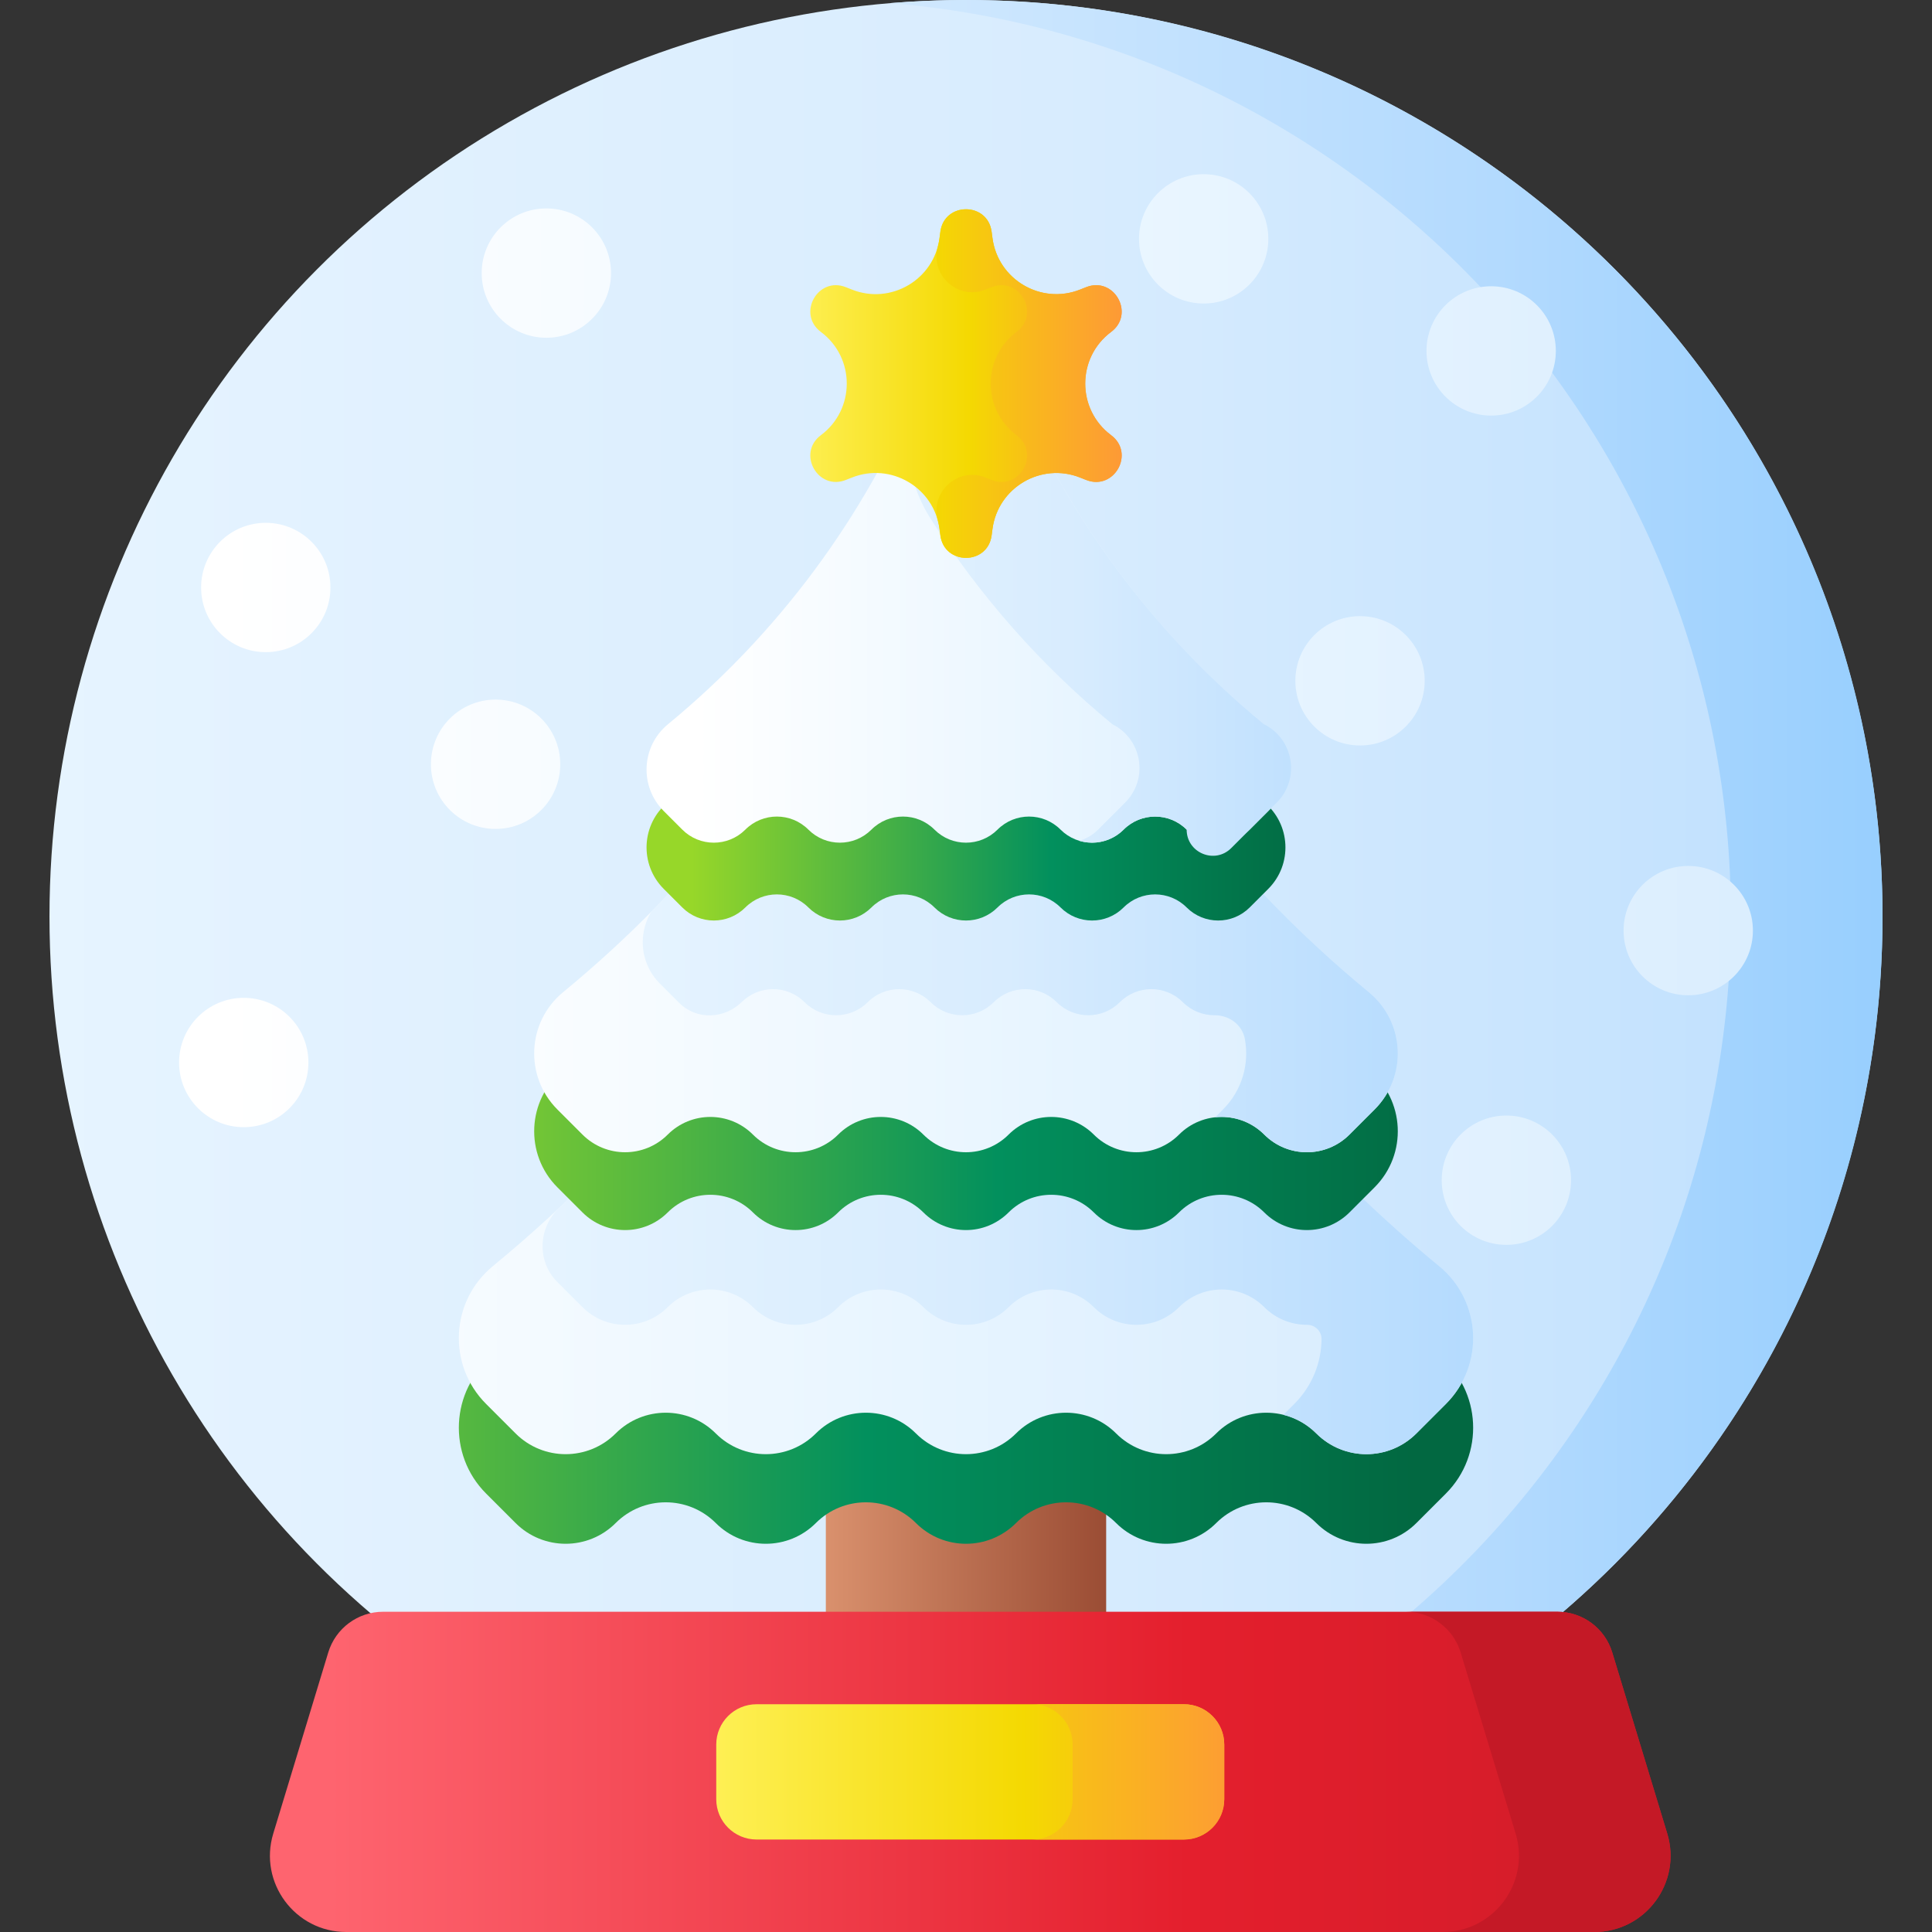 <svg id="Capa_1" enable-background="new 0 0 510 510" height="512" viewBox="0 0 510 510" width="512" xmlns="http://www.w3.org/2000/svg" xmlns:xlink="http://www.w3.org/1999/xlink"><rect x="0" y="0" width="510" height="510" fill="#333333" stroke="none"/><linearGradient id="lg1"><stop offset="0" stop-color="#eaf6ff"/><stop offset=".521" stop-color="#d8ecfe"/><stop offset="1" stop-color="#b3dafe"/></linearGradient><linearGradient id="SVGID_1_" gradientUnits="userSpaceOnUse" x1="-63.32" x2="593.68" xlink:href="#lg1" y1="241.938" y2="241.938"/><linearGradient id="SVGID_2_" gradientUnits="userSpaceOnUse" x1="193.64" x2="549.309" y1="241.938" y2="241.938"><stop offset="0" stop-color="#d8ecfe"/><stop offset=".567" stop-color="#b3dafe"/><stop offset=".996" stop-color="#8ac9fe"/></linearGradient><linearGradient id="SVGID_3_" gradientUnits="userSpaceOnUse" x1="209" x2="309.125" y1="405.108" y2="405.108"><stop offset="0" stop-color="#e19974"/><stop offset="1" stop-color="#8c3d27"/></linearGradient><linearGradient id="lg2"><stop offset="0" stop-color="#97d729"/><stop offset=".565" stop-color="#02905d"/><stop offset=".996" stop-color="#026841"/></linearGradient><linearGradient id="SVGID_4_" gradientUnits="userSpaceOnUse" x1="37.874" x2="375.539" xlink:href="#lg2" y1="311.543" y2="311.543"/><linearGradient id="lg3"><stop offset=".006" stop-color="#fff"/><stop offset=".547" stop-color="#eaf6ff"/><stop offset="1" stop-color="#d8ecfe"/></linearGradient><linearGradient id="SVGID_5_" gradientUnits="userSpaceOnUse" x1="37.874" x2="375.539" xlink:href="#lg3" y1="287.891" y2="287.891"/><linearGradient id="SVGID_6_" gradientUnits="userSpaceOnUse" x1="103" x2="393.833" xlink:href="#lg1" y1="287.895" y2="287.895"/><linearGradient id="SVGID_7_" gradientUnits="userSpaceOnUse" x1="101.423" x2="387.861" xlink:href="#lg2" y1="242.992" y2="242.992"/><linearGradient id="SVGID_8_" gradientUnits="userSpaceOnUse" x1="101.423" x2="387.861" xlink:href="#lg3" y1="222.445" y2="222.445"/><linearGradient id="SVGID_9_" gradientUnits="userSpaceOnUse" x1="135.058" x2="385.489" xlink:href="#lg1" y1="222.45" y2="222.45"/><linearGradient id="SVGID_10_" gradientUnits="userSpaceOnUse" x1="182.578" x2="350.24" xlink:href="#lg2" y1="167.814" y2="167.814"/><linearGradient id="SVGID_11_" gradientUnits="userSpaceOnUse" x1="182.578" x2="350.24" xlink:href="#lg3" y1="147.267" y2="147.267"/><linearGradient id="SVGID_12_" gradientUnits="userSpaceOnUse" x1="182" x2="374.723" xlink:href="#lg1" y1="148.997" y2="148.997"/><linearGradient id="lg4"><stop offset="0" stop-color="#fef056"/><stop offset=".521" stop-color="#f4d902"/><stop offset="1" stop-color="#fe9738"/></linearGradient><linearGradient id="SVGID_13_" gradientUnits="userSpaceOnUse" x1="209.755" x2="297.849" xlink:href="#lg4" y1="101.252" y2="101.252"/><linearGradient id="SVGID_14_" gradientUnits="userSpaceOnUse" x1="189.551" x2="298.077" xlink:href="#lg4" y1="101.252" y2="101.252"/><linearGradient id="lg5"><stop offset="0" stop-color="#fe646f"/><stop offset=".521" stop-color="#e41f2d"/><stop offset="1" stop-color="#c41926"/></linearGradient><linearGradient id="SVGID_15_" gradientUnits="userSpaceOnUse" x1="87" x2="522.002" xlink:href="#lg5" y1="467.731" y2="467.731"/><linearGradient id="SVGID_16_" gradientUnits="userSpaceOnUse" x1="187.121" x2="346.467" xlink:href="#lg4" y1="467.731" y2="467.731"/><linearGradient id="SVGID_17_" gradientUnits="userSpaceOnUse" x1="157.121" x2="332.147" xlink:href="#lg4" y1="467.731" y2="467.731"/><linearGradient id="SVGID_18_" gradientUnits="userSpaceOnUse" x1="34" x2="360.002" xlink:href="#lg5" y1="467.731" y2="467.731"/><linearGradient id="SVGID_19_" gradientUnits="userSpaceOnUse" x1="56" x2="492.139" xlink:href="#lg3" y1="72.089" y2="72.089"/><linearGradient id="SVGID_20_" gradientUnits="userSpaceOnUse" x1="56" x2="492.139" xlink:href="#lg3" y1="155.082" y2="155.082"/><linearGradient id="SVGID_21_" gradientUnits="userSpaceOnUse" x1="56" x2="492.139" xlink:href="#lg3" y1="201.745" y2="201.745"/><linearGradient id="SVGID_22_" gradientUnits="userSpaceOnUse" x1="56" x2="492.139" xlink:href="#lg3" y1="280.475" y2="280.475"/><linearGradient id="SVGID_23_" gradientUnits="userSpaceOnUse" x1="56" x2="492.139" xlink:href="#lg3" y1="311.543" y2="311.543"/><linearGradient id="SVGID_24_" gradientUnits="userSpaceOnUse" x1="56" x2="492.139" xlink:href="#lg3" y1="245.657" y2="245.657"/><linearGradient id="SVGID_25_" gradientUnits="userSpaceOnUse" x1="56" x2="492.139" xlink:href="#lg3" y1="179.717" y2="179.717"/><linearGradient id="SVGID_26_" gradientUnits="userSpaceOnUse" x1="56" x2="492.139" xlink:href="#lg3" y1="92.635" y2="92.635"/><linearGradient id="SVGID_27_" gradientUnits="userSpaceOnUse" x1="56" x2="492.139" xlink:href="#lg3" y1="63.052" y2="63.052"/><g><circle cx="255" cy="241.938" fill="url(#SVGID_1_)" r="241.938"/><path d="m255 0c-6.739 0-13.41.289-20.01.829 124.256 10.175 221.928 114.229 221.928 241.108s-97.672 230.934-221.928 241.109c6.6.54 13.271.829 20.01.829 133.619 0 241.938-108.319 241.938-241.938s-108.319-241.937-241.938-241.937z" fill="url(#SVGID_2_)"/><path d="m218 365.215h74v79.785h-74z" fill="url(#SVGID_3_)"/><g><path d="m379.911 357.896c-41.484-34.141-74.887-76.942-97.92-125.313-4.933-10.361-15.325-17.014-26.8-17.014h-.384c-11.476 0-21.867 6.653-26.801 17.014-23.033 48.371-56.436 91.172-97.92 125.313-11.21 9.226-12.028 26.105-1.761 36.371l7.778 7.778c7.296 7.296 19.125 7.296 26.421 0 7.296-7.296 19.125-7.296 26.421 0 7.296 7.296 19.125 7.296 26.421 0 7.296-7.296 19.125-7.296 26.421 0 7.296 7.296 19.125 7.296 26.421 0 7.296-7.296 19.125-7.296 26.421 0 7.296 7.296 19.125 7.296 26.421 0 7.296-7.296 19.125-7.296 26.421 0 7.296 7.296 19.125 7.296 26.421 0l7.779-7.779c10.268-10.265 9.45-27.144-1.76-36.37z" fill="url(#SVGID_4_)"/><path d="m379.911 334.244c-41.484-34.141-74.887-76.942-97.92-125.313-4.933-10.361-15.325-17.014-26.8-17.014h-.384c-11.476 0-21.867 6.653-26.801 17.014-23.033 48.371-56.436 91.172-97.92 125.313-11.21 9.226-12.028 26.105-1.761 36.371l7.778 7.778c7.296 7.296 19.125 7.296 26.421 0 7.296-7.296 19.125-7.296 26.421 0 7.296 7.296 19.125 7.296 26.421 0 7.296-7.296 19.125-7.296 26.421 0 7.296 7.296 19.125 7.296 26.421 0 7.296-7.296 19.125-7.296 26.421 0 7.296 7.296 19.125 7.296 26.421 0 7.296-7.296 19.125-7.296 26.421 0 7.296 7.296 19.125 7.296 26.421 0l7.779-7.779c10.268-10.266 9.45-27.144-1.76-36.37z" fill="url(#SVGID_5_)"/><path d="m379.91 334.24c-3.72-3.06-7.38-6.19-10.96-9.39-36.43-32.47-66-71.89-86.96-115.92-4.93-10.36-15.32-17.01-26.8-17.01h-.38c-7.47 0-14.48 2.82-19.82 7.64-2.87 2.59-5.25 5.75-6.98 9.37-19.697 41.346-46.956 78.62-80.362 109.885-5.578 5.22-5.983 14.068-.621 19.51.038.038.075.076.113.114l6.63 6.62c6.21 6.21 16.28 6.21 22.49 0 3.1-3.11 7.18-4.66 11.25-4.66s8.15 1.55 11.25 4.66 7.18 4.66 11.24 4.66c4.08 0 8.14-1.55 11.25-4.66s7.18-4.66 11.25-4.66c4.08 0 8.14 1.55 11.25 4.66s7.17 4.66 11.25 4.66c4.07 0 8.14-1.55 11.25-4.66s7.17-4.66 11.25-4.66c4.06 0 8.14 1.55 11.24 4.66 3.11 3.11 7.18 4.66 11.25 4.66s8.15-1.55 11.25-4.66 7.18-4.66 11.25-4.66 8.14 1.55 11.25 4.66c3.1 3.11 7.18 4.66 11.24 4.66h.036c2.126-.005 3.858 1.67 3.835 3.797-.068 6.174-2.443 12.344-7.201 17.093l-2.87 2.87c3.18.78 6.2 2.43 8.69 4.91 3.65 3.65 8.43 5.48 13.21 5.48s9.56-1.83 13.21-5.48l7.78-7.78c10.27-10.259 9.45-27.139-1.76-36.369z" fill="url(#SVGID_6_)"/><path d="m361.355 282.459c-35.321-29.069-63.762-65.512-83.374-106.697-4.201-8.822-13.048-14.487-22.819-14.487h-.327c-9.771 0-18.619 5.665-22.819 14.487-19.611 41.185-48.052 77.628-83.373 106.697-9.545 7.855-10.241 22.227-1.5 30.968l6.623 6.623c6.212 6.212 16.284 6.212 22.496 0 6.212-6.212 16.284-6.212 22.496 0 6.212 6.212 16.284 6.212 22.496 0 6.212-6.212 16.284-6.212 22.496 0 6.212 6.212 16.284 6.212 22.496 0 6.212-6.212 16.284-6.212 22.496 0 6.212 6.212 16.284 6.212 22.496 0 6.212-6.212 16.284-6.212 22.496 0 6.212 6.212 16.284 6.212 22.496 0l6.623-6.623c8.743-8.741 8.047-23.113-1.498-30.968z" fill="url(#SVGID_7_)"/><path d="m361.355 261.913c-35.321-29.069-63.762-65.512-83.374-106.697-4.201-8.822-13.048-14.487-22.819-14.487h-.327c-9.771 0-18.619 5.665-22.819 14.487-19.611 41.185-48.052 77.628-83.373 106.697-9.545 7.855-10.241 22.227-1.5 30.968l6.623 6.623c6.212 6.212 16.284 6.212 22.496 0 6.212-6.212 16.284-6.212 22.496 0 6.212 6.212 16.284 6.212 22.496 0 6.212-6.212 16.284-6.212 22.496 0 6.212 6.212 16.284 6.212 22.496 0 6.212-6.212 16.284-6.212 22.496 0 6.212 6.212 16.284 6.212 22.496 0 6.212-6.212 16.284-6.212 22.496 0 6.212 6.212 16.284 6.212 22.496 0l6.623-6.623c8.743-8.742 8.047-23.113-1.498-30.968z" fill="url(#SVGID_8_)"/><path d="m362.85 292.88-6.62 6.62c-3.11 3.11-7.17 4.67-11.25 4.67-4.06 0-8.14-1.56-11.24-4.67-3.11-3.11-7.18-4.66-11.25-4.66-.57 0-1.14.03-1.71.09l2.05-2.05c5.099-5.092 6.99-12.101 5.782-18.617-.699-3.773-4.152-6.28-7.99-6.263-.018 0-.035 0-.052 0-3.01 0-6.03-1.15-8.32-3.44-2.3-2.3-5.31-3.45-8.33-3.45-3.01 0-6.02 1.15-8.32 3.45-2.3 2.29-5.3 3.44-8.32 3.44-3.01 0-6.02-1.15-8.32-3.44-2.3-2.3-5.3-3.45-8.32-3.45-3.01 0-6.02 1.15-8.32 3.45-2.3 2.29-5.31 3.44-8.32 3.44-3.02 0-6.02-1.15-8.32-3.44-2.3-2.3-5.31-3.45-8.32-3.45-3.02 0-6.02 1.15-8.32 3.45-2.3 2.29-5.31 3.44-8.32 3.44-3.02 0-6.03-1.15-8.33-3.44-2.29-2.3-5.31-3.45-8.32-3.45-2.976 0-5.953 1.124-8.243 3.373-4.643 4.56-11.966 4.829-16.567.227l-5.05-5.05c-3.04-3.04-4.54-7-4.54-10.94 0-2.79.75-5.56 2.22-8.01 1.87-1.88 3.71-3.78 5.52-5.71 22.21-23.56 40.64-50.47 54.61-79.78.82-1.72 1.82-3.33 2.97-4.79 2.24-2.87 5.05-5.2 8.24-6.85 3.51-1.84 7.48-2.85 11.61-2.85h.32c3.18 0 6.27.6 9.14 1.73 5.91 2.3 10.85 6.81 13.68 12.76 19.61 41.18 48.05 77.62 83.37 106.69 9.55 7.86 10.25 22.23 1.5 30.97z" fill="url(#SVGID_9_)"/><path d="m333.678 211.737c-29.154-23.994-51.972-54.777-66.45-89.648l-12.229-29.453-12.229 29.453c-14.479 34.871-37.297 65.655-66.45 89.648-7.061 5.811-7.576 16.443-1.11 22.909l4.899 4.899c4.596 4.596 12.046 4.596 16.642 0 4.596-4.596 12.046-4.596 16.642 0 4.596 4.596 12.046 4.596 16.642 0 4.596-4.596 12.046-4.596 16.642 0 4.596 4.596 12.046 4.596 16.642 0 4.596-4.596 12.046-4.596 16.642 0 4.596 4.596 12.047 4.596 16.642 0 4.596-4.596 12.046-4.596 16.642 0 4.596 4.596 12.046 4.596 16.642 0l4.9-4.9c6.467-6.465 5.952-17.097-1.109-22.908z" fill="url(#SVGID_10_)"/><path d="m333.678 191.19c-29.154-23.994-51.972-54.777-66.45-89.648l-12.229-29.453-12.229 29.453c-14.479 34.871-37.297 65.655-66.45 89.648-7.061 5.811-7.576 16.443-1.11 22.909l4.899 4.899c4.596 4.596 12.046 4.596 16.642 0 4.596-4.596 12.046-4.596 16.642 0 4.596 4.596 12.046 4.596 16.642 0 4.596-4.596 12.046-4.596 16.642 0 4.596 4.596 12.046 4.596 16.642 0 4.596-4.596 12.046-4.596 16.642 0 4.596 4.596 12.047 4.596 16.642 0 4.596-4.596 12.046-4.596 16.642 0 4.596 4.596 12.046 4.596 16.642 0l4.9-4.9c6.467-6.465 5.952-17.097-1.109-22.908z" fill="url(#SVGID_11_)"/><path d="m333.678 191.19c-29.154-23.994-51.972-54.777-66.45-89.648l-12.229-29.453-12.229 29.453c-.024.057-.047.114-.071.171-4.786 11.498-3.79 24.583 2.888 35.095 13.01 20.482 29.208 38.857 48.072 54.382 7.877 3.939 9.581 14.437 3.353 20.665l-7.143 7.143c-1.431 1.431-3.14 2.416-4.953 2.956 4.007 1.193 8.525.208 11.689-2.956 4.596-4.596 12.047-4.596 16.642 0 0 6.141 7.425 9.217 11.768 4.874l12.018-12.018c6.226-6.226 4.523-16.725-3.355-20.664z" fill="url(#SVGID_12_)"/><path d="m293.306 87.622c6.383-4.767.816-14.743-6.592-11.814l-1.606.635c-10.285 4.065-21.654-2.61-23.116-13.572l-.228-1.712c-1.053-7.897-12.476-7.897-13.529 0l-.228 1.712c-1.462 10.962-12.831 17.638-23.116 13.572l-1.606-.635c-7.409-2.929-12.975 7.047-6.593 11.814 9.109 6.803 9.109 20.455 0 27.259-6.383 4.767-.816 14.743 6.593 11.814l1.606-.635c10.285-4.065 21.654 2.61 23.116 13.572l.228 1.712c1.053 7.897 12.476 7.897 13.529 0l.228-1.712c1.462-10.962 12.831-17.638 23.116-13.572l1.606.635c7.409 2.928 12.975-7.047 6.593-11.814-9.11-6.803-9.11-20.455-.001-27.259z" fill="url(#SVGID_13_)"/><path d="m293.306 114.881c-9.109-6.803-9.109-20.455 0-27.259.182-.136.355-.277.518-.421 5.544-4.906.086-14.238-7.111-11.393l-1.606.635c-10.285 4.065-21.654-2.61-23.116-13.572l-.228-1.712c-1.053-7.897-12.476-7.897-13.529 0l-.228 1.712c-.105.787-.261 1.552-.464 2.293-2.035 7.41 5.24 14.095 12.418 11.353.063-.024.127-.049.19-.074l1.606-.635c3.51-1.387 6.606.121 8.215 2.601 1.786 2.754 1.737 6.705-1.622 9.214-9.109 6.803-9.109 20.455 0 27.259 6.383 4.767.816 14.743-6.593 11.814l-1.606-.635c-.063-.025-.126-.05-.19-.074-7.178-2.742-14.453 3.943-12.418 11.353.203.74.36 1.505.464 2.293l.228 1.712c1.053 7.897 12.476 7.897 13.529 0l.228-1.712c1.462-10.962 12.83-17.637 23.115-13.572l1.606.635c7.41 2.928 12.976-7.048 6.594-11.815z" fill="url(#SVGID_14_)"/></g><path d="m420.841 510h-329.439c-13.517 0-23.195-13.054-19.268-25.987l14.518-47.808c1.938-6.381 7.822-10.744 14.49-10.744h309.959c6.669 0 12.553 4.362 14.49 10.744l14.518 47.808c3.927 12.933-5.751 25.987-19.268 25.987z" fill="url(#SVGID_15_)"/><g><path d="m312.528 485.587h-112.813c-5.879 0-10.645-4.766-10.645-10.645v-14.423c0-5.879 4.766-10.645 10.645-10.645h112.813c5.879 0 10.645 4.766 10.645 10.645v14.423c0 5.879-4.766 10.645-10.645 10.645z" fill="url(#SVGID_16_)"/><path d="m312.528 449.874h-40.02c5.879 0 10.645 4.766 10.645 10.645v14.423c0 5.879-4.766 10.645-10.645 10.645h40.02c5.879 0 10.645-4.766 10.645-10.645v-14.423c0-5.879-4.766-10.645-10.645-10.645z" fill="url(#SVGID_17_)"/></g><path d="m440.109 484.013-14.518-47.808c-1.938-6.381-7.822-10.744-14.49-10.744h-40.02c6.669 0 12.553 4.362 14.49 10.744l14.518 47.808c3.927 12.934-5.751 25.987-19.268 25.987h40.02c13.517 0 23.195-13.054 19.268-25.987z" fill="url(#SVGID_18_)"/><g><circle cx="144.224" cy="72.089" fill="url(#SVGID_19_)" r="17.07"/><circle cx="70.161" cy="155.082" fill="url(#SVGID_20_)" r="17.07"/><circle cx="130.822" cy="201.745" fill="url(#SVGID_21_)" r="17.07"/><circle cx="64.344" cy="280.475" fill="url(#SVGID_22_)" r="17.07"/><circle cx="397.645" cy="311.543" fill="url(#SVGID_23_)" r="17.07"/><circle cx="445.656" cy="245.657" fill="url(#SVGID_24_)" r="17.07"/><circle cx="359.013" cy="179.717" fill="url(#SVGID_25_)" r="17.07"/><circle cx="393.631" cy="92.635" fill="url(#SVGID_26_)" r="17.07"/><circle cx="317.737" cy="63.052" fill="url(#SVGID_27_)" r="17.07"/></g></g></svg>